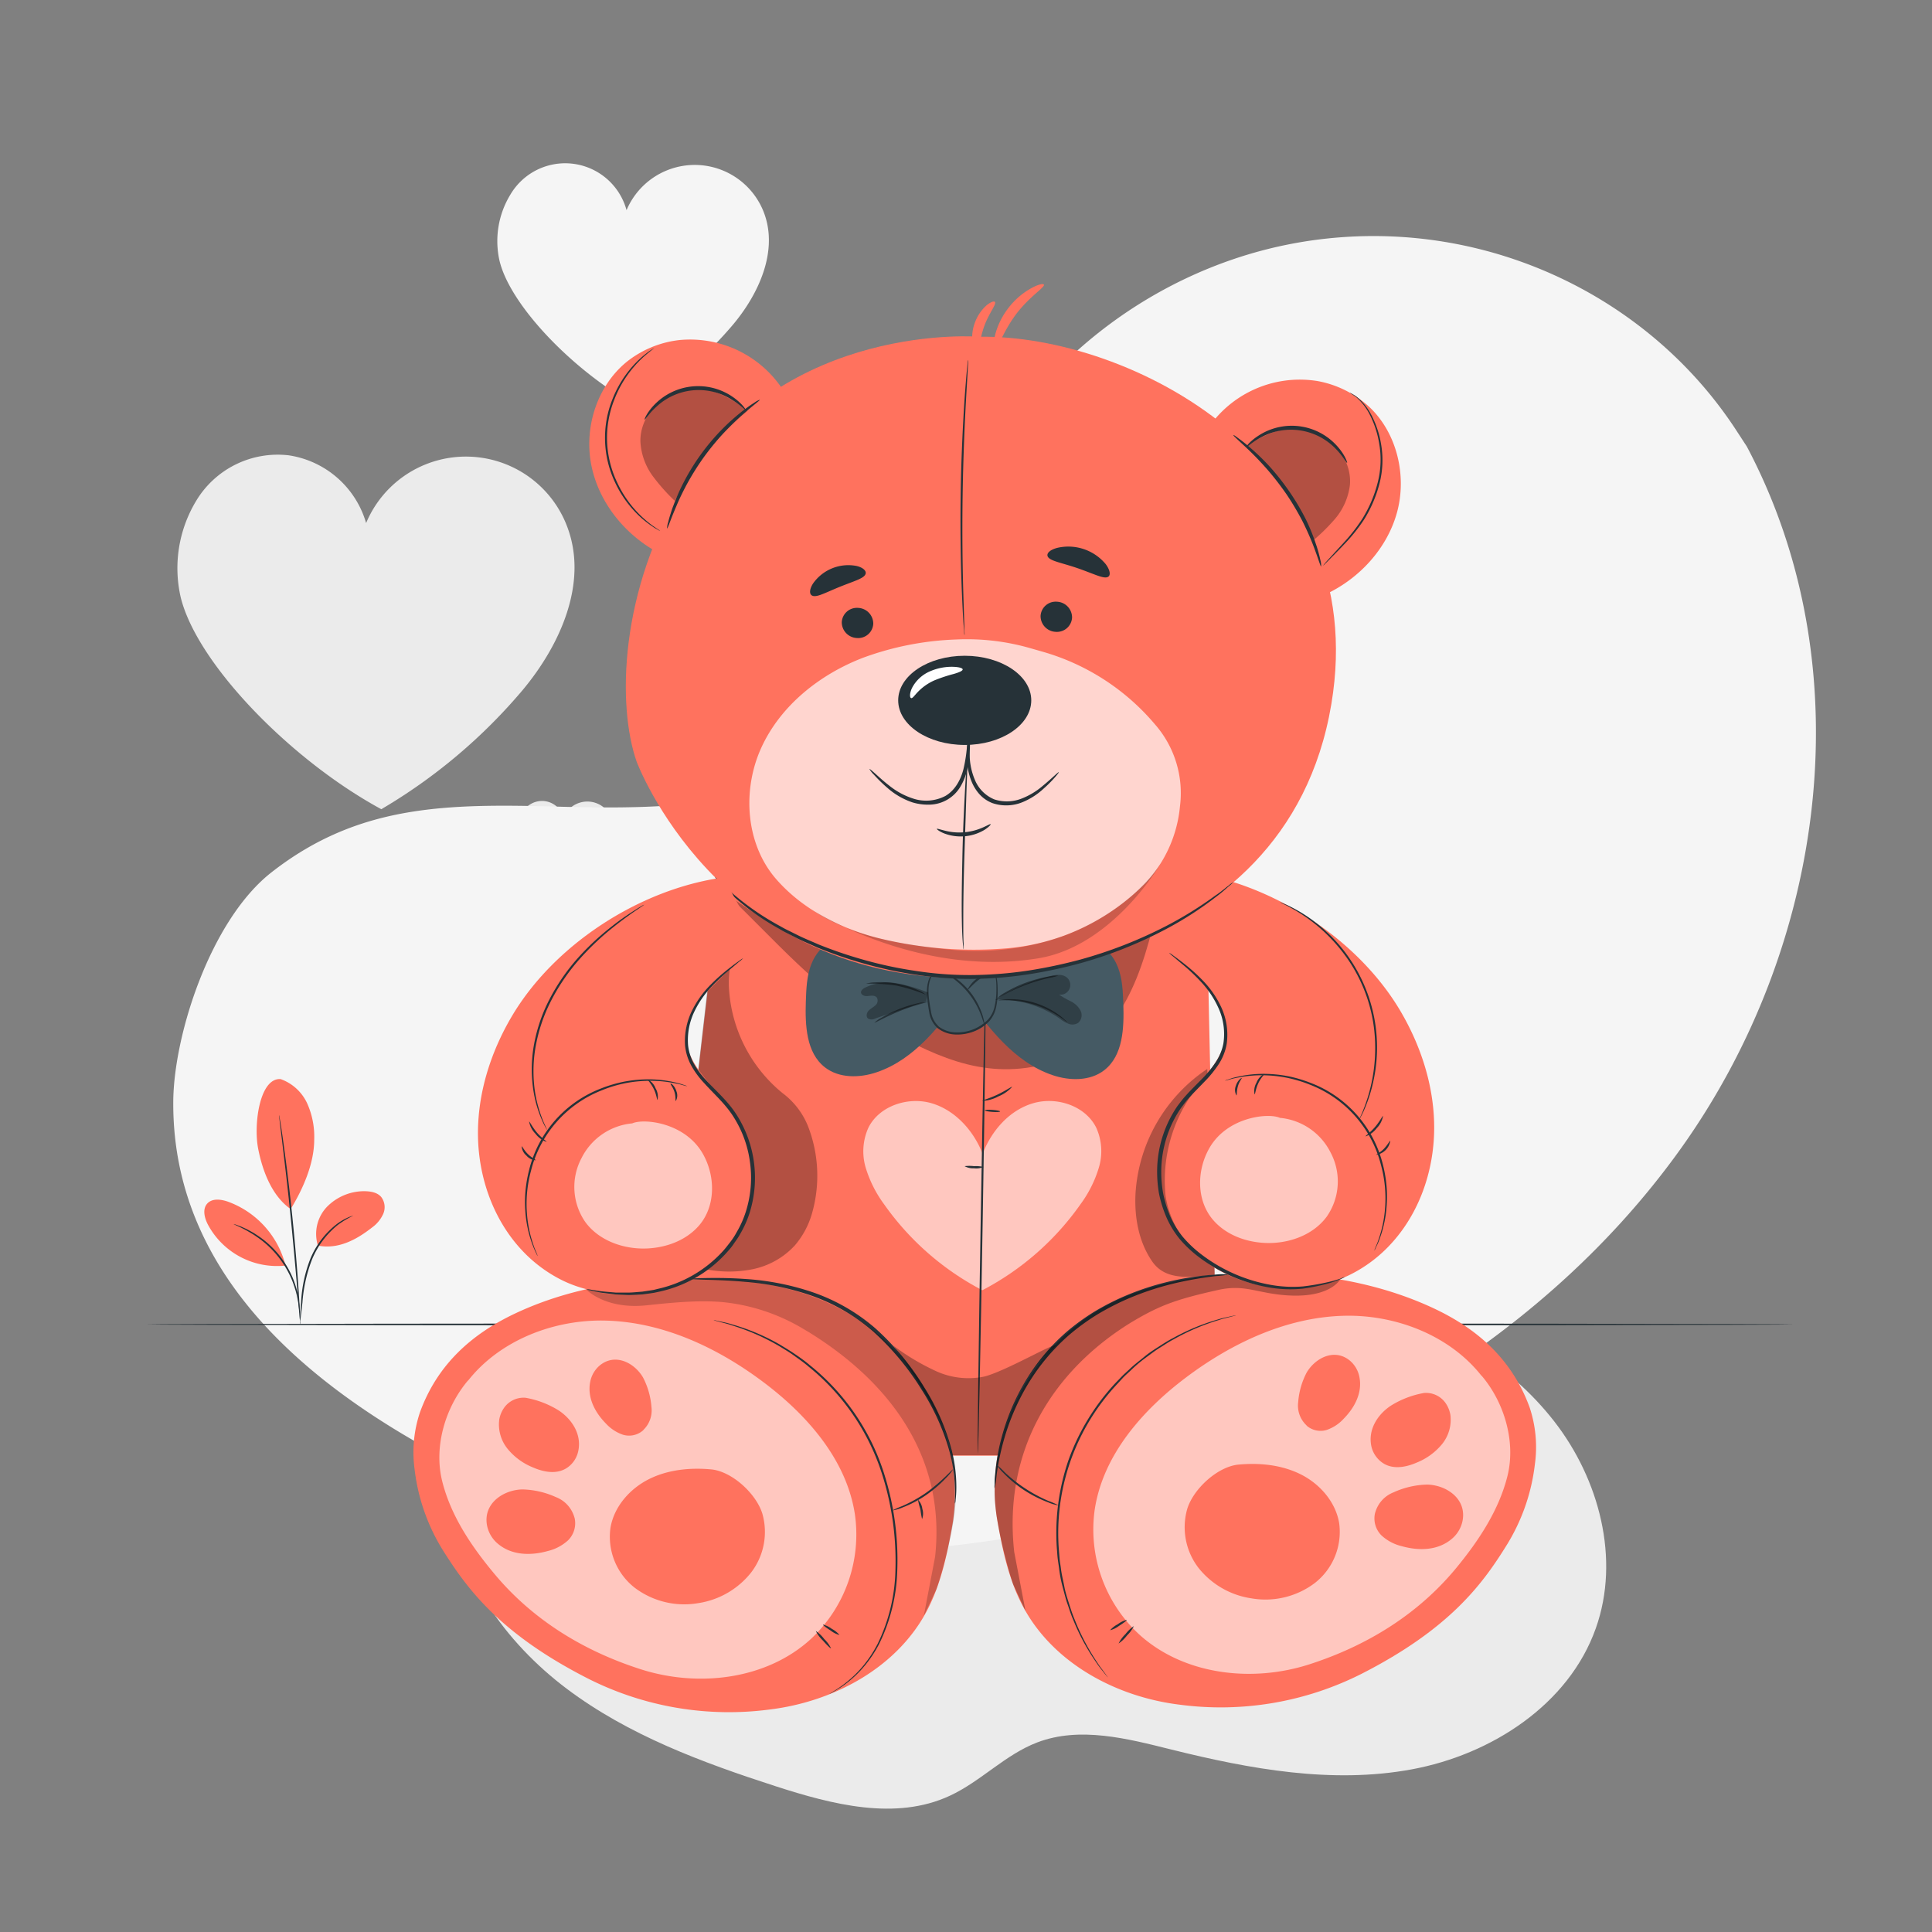 <svg xmlns="http://www.w3.org/2000/svg" viewBox="0 0 500 500"><rect x="0" y="0" width="500" height="500" fill="#808080" stroke="none"/><g id="background-complete"><path d="M98.66,209.41C75.21,196.68,51,171.78,46.77,154.6a33.69,33.69,0,0,1,4.06-25.08,24.61,24.61,0,0,1,23.92-11.68,24.65,24.65,0,0,1,20,17.53A28,28,0,0,1,147,136.88c5.06,14.2-2,30-11.65,41.6a141.81,141.81,0,0,1-36.65,30.93" style="fill:#ebebeb"></path><path d="M164.79,105.05c-16-8.71-32.63-25.74-35.5-37.5a23.09,23.09,0,0,1,2.78-17.16,16.46,16.46,0,0,1,30.08,4,19.16,19.16,0,0,1,35.69,1c3.46,9.71-1.39,20.51-8,28.46a97.07,97.07,0,0,1-25.08,21.16" style="fill:#f5f5f5"></path><path d="M391.85,252.08c-17.28-9.38-35.14-27.72-38.22-40.37a24.79,24.79,0,0,1,3-18.47A17.7,17.7,0,0,1,389,197.55a20.63,20.63,0,0,1,38.43,1.1c3.73,10.46-1.5,22.09-8.58,30.64a104.3,104.3,0,0,1-27,22.79" style="fill:#f5f5f5"></path><path d="M431.06,292.91c-8.29-4.5-16.86-13.29-18.34-19.37a11.89,11.89,0,0,1,1.43-8.86,8.5,8.5,0,0,1,15.54,2.07,9.9,9.9,0,0,1,18.44.53c1.79,5-.72,10.6-4.12,14.7a50,50,0,0,1-12.95,10.93" style="fill:#ebebeb"></path><path d="M146.72,229.27c-5.61-3.05-11.42-9-12.42-13.13a8.08,8.08,0,0,1,1-6,5.76,5.76,0,0,1,10.53,1.4,6.7,6.7,0,0,1,12.49.36c1.21,3.4-.49,7.18-2.79,10a34,34,0,0,1-8.78,7.41" style="fill:#ebebeb"></path><path d="M145.2,340.05c-19,6-30.51,27.47-28.82,47.37s14.34,37.62,30.3,49.63,35,19.06,54,25.21c14.69,4.75,31.1,9,45.11,2.49,8.05-3.72,14.37-10.67,22.67-13.82,11-4.19,23.27-1,34.69,1.85,20.35,5.06,41.58,8.94,62.2,5.13S406,441.15,413,421.39c6.36-17.91.89-38.58-10.79-53.57s-28.79-24.92-46.58-31.59" style="fill:#ebebeb"></path></g><g id="background-simple"><path d="M452.08,115.56l-2.61-4c-21.64-33.36-61-53.17-102.2-50.17a112.18,112.18,0,0,0-14,1.9c-37,7.41-69.24,33.61-82.6,67.17-7.85,19.73-10,42.45-25,58.11-19.39,20.39-52.32,21-81.27,20.19s-51.63-.53-74,16.89C54.46,238,44.94,267.92,44.84,285.11c-.3,47.66,39.85,78.26,82.89,98.45s93.71,22,140.81,13.13c66-12.45,128.74-46.63,166.45-99.43S482.26,172.54,452.08,115.56Z" style="fill:#f5f5f5"></path></g><g id="Floor"><path d="M464.34,342.76c0,.15-95.5.26-213.28.26s-213.31-.11-213.31-.26,95.48-.26,213.31-.26S464.34,342.62,464.34,342.76Z" style="fill:#263238"></path></g><g id="Ted"><polygon points="186.57 227.09 174.02 334.61 243.46 376.74 267.04 376.74 314.44 334.61 312.14 228.19 186.57 227.09" style="fill:#FF725E"></polygon><g style="opacity:0.6"><path d="M283.71,291.85c-2.84-5.74-10.37-8.16-16.49-6.29s-10.63,7.13-12.92,13.05c-2.29-5.92-7-11.2-13.06-13.05s-13.65.55-16.5,6.29a14.84,14.84,0,0,0-.7,10.34,31.18,31.18,0,0,0,4.73,9.43,71.54,71.54,0,0,0,25.46,22.29v0h0v0a71.45,71.45,0,0,0,25.43-22.29,30.93,30.93,0,0,0,4.72-9.43A14.78,14.78,0,0,0,283.71,291.85Z" style="fill:#fff"></path></g><g style="opacity:0.3"><path d="M215,246.62c31.56,9.91,53.75,11.43,83.2-6.23-4.74,18.67-11.57,31-28,35.09s-29.14-2.6-43.89-10.81S200.38,243,188.12,231.42C188.12,231.42,204.24,243.26,215,246.62Z"></path></g><path d="M253.05,376.28c-.14,0,.2-27.51.77-61.43s1.14-61.43,1.28-61.42-.19,27.5-.76,61.43S253.2,376.28,253.05,376.28Z" style="fill:#263238"></path><path d="M254.55,302a4.62,4.62,0,0,1-2.48.36,4.5,4.5,0,0,1-2.44-.56,10.09,10.09,0,0,1,2.46,0A9.18,9.18,0,0,1,254.55,302Z" style="fill:#263238"></path><path d="M261.94,281.27a9.57,9.57,0,0,1-3.55,2.47,9.38,9.38,0,0,1-4.16,1.16c0-.15,1.82-.62,3.94-1.63S261.84,281.15,261.94,281.27Z" style="fill:#263238"></path><path d="M258.82,287.64c0,.15-.9.2-2,.12s-2-.26-1.95-.4.9-.2,2-.12S258.83,287.5,258.82,287.64Z" style="fill:#263238"></path><path d="M249,255.78q-11.61-6-23.69-11c-2.78-1.16-5.79-2.31-8.73-1.63-3.14.73-5.5,3.47-6.65,6.48s-1.27,6.3-1.38,9.52c-.2,6.16.07,13.28,4.93,17.07,3.69,2.88,9,2.78,13.4,1.28,9.91-3.34,16.65-12.32,22.76-20.81Z" style="fill:#455a64"></path><path d="M250.27,256.52q11.61-6,23.69-11c2.78-1.16,5.79-2.31,8.73-1.63,3.14.73,5.5,3.47,6.65,6.48s1.27,6.29,1.38,9.51c.2,6.16-.07,13.29-4.93,17.08-3.69,2.88-9,2.78-13.4,1.28-9.91-3.34-16.65-12.32-22.76-20.81Z" style="fill:#455a64"></path><path d="M258.51,253.8c-.21-2.81-3.3-3.47-6-3.88a22.62,22.62,0,0,0-8,.51,3.91,3.91,0,0,0-3.92,4.86,53.35,53.35,0,0,0,.63,5.91,8.45,8.45,0,0,0,1.63,4.32,6.32,6.32,0,0,0,3.93,1.88c3.49.47,7.64-.65,9.43-3.68a17.41,17.41,0,0,0,2.28-9.92" style="fill:#455a64"></path><path d="M256,250.77a1.22,1.22,0,0,1,.49.09,2,2,0,0,1,1,1c.63,1.13.72,3,.71,5.14a18.12,18.12,0,0,1-.39,3.59A7.85,7.85,0,0,1,256,264.3a11.57,11.57,0,0,1-8.68,3.43,8,8,0,0,1-4.66-1.64,6.83,6.83,0,0,1-2.17-4.07c-.49-2.85-.89-5.49-.34-7.7a5.77,5.77,0,0,1,3.17-4,3.67,3.67,0,0,1,1.39-.31,1.47,1.47,0,0,1,.49,0,5.28,5.28,0,0,0-1.8.45,5.67,5.67,0,0,0-2.9,3.92c-.48,2.09-.05,4.71.46,7.51a6.36,6.36,0,0,0,2,3.77,7.44,7.44,0,0,0,4.36,1.52,11.16,11.16,0,0,0,8.31-3.25,7.37,7.37,0,0,0,1.78-3.5,17.91,17.91,0,0,0,.44-3.5c.06-2.16,0-4-.52-5a2,2,0,0,0-.9-1C256.2,250.82,256,250.8,256,250.77Z" style="fill:#263238"></path><path d="M254.76,265.22c-.09,0-.31-1.05-.94-2.68a20.87,20.87,0,0,0-8.55-10.26c-1.48-.91-2.5-1.32-2.46-1.4s.27,0,.74.21a12.3,12.3,0,0,1,1.91.87,18.9,18.9,0,0,1,8.71,10.46,12.33,12.33,0,0,1,.52,2C254.77,264.94,254.8,265.21,254.76,265.22Z" style="fill:#263238"></path><path d="M256.88,251.29c.06.15-1.68.83-3.48,2.2s-2.94,2.85-3.07,2.75a8,8,0,0,1,2.75-3.16A7.85,7.85,0,0,1,256.88,251.29Z" style="fill:#263238"></path><path d="M273.91,252.5a15.58,15.58,0,0,1-2.41.59,47.92,47.92,0,0,0-5.7,1.68,45.82,45.82,0,0,0-5.43,2.41,18.14,18.14,0,0,1-2.22,1.11,8.84,8.84,0,0,1,2-1.44,33.19,33.19,0,0,1,11.24-4.12A9.67,9.67,0,0,1,273.91,252.5Z" style="fill:#263238"></path><path d="M276.16,264.48c-.06.07-.88-.64-2.33-1.59a24.74,24.74,0,0,0-12.71-4c-1.73-.05-2.8,0-2.81,0a2.29,2.29,0,0,1,.74-.16,13,13,0,0,1,2.08-.16,21.63,21.63,0,0,1,6.78,1,21.37,21.37,0,0,1,6.13,3.09,13.39,13.39,0,0,1,1.6,1.33C276,264.26,276.18,264.46,276.16,264.48Z" style="fill:#263238"></path><path d="M224.14,254.59a7.91,7.91,0,0,1,2.33-.36,23,23,0,0,1,5.68.33,23.27,23.27,0,0,1,5.44,1.69,7.82,7.82,0,0,1,2,1.17,46.87,46.87,0,0,0-7.58-2.35A46.26,46.26,0,0,0,224.14,254.59Z" style="fill:#263238"></path><path d="M226.31,264.67a7.27,7.27,0,0,1,1.78-1.26,32.81,32.81,0,0,1,9.79-3.85,8.06,8.06,0,0,1,2.17-.3c0,.16-3.23.81-7,2.32S226.39,264.8,226.31,264.67Z" style="fill:#263238"></path><g style="opacity:0.3"><path d="M240.17,256.87a39.94,39.94,0,0,0-8.11-2.4,13.26,13.26,0,0,0-8.24,1.16c-.46.25-.95.62-1,1.14,0,.81,1.07,1.12,1.87,1s1.8-.21,2.27.45a1.61,1.61,0,0,1-.46,2c-.55.51-1.25.83-1.74,1.38s-.69,1.52-.11,2a1.9,1.9,0,0,0,1.81,0l13.27-4.53"></path></g><g style="opacity:0.3"><path d="M257.52,258.82a46.39,46.39,0,0,1,14.22-6.21c1.49-.37,3.23-.61,4.39.39a2.53,2.53,0,0,1-2.07,4.4,27.1,27.1,0,0,0,3.06,1.74,5.64,5.64,0,0,1,2.51,2.39,2.64,2.64,0,0,1-.61,3.2,2.82,2.82,0,0,1-2.56.2,10,10,0,0,1-2.29-1.36,27.75,27.75,0,0,0-15.91-4.9"></path></g><path d="M152.17,434.41a80.79,80.79,0,0,0,47.09,8c16.37-2,32.59-10.66,40.43-25.18,3.89-7.21,5.54-15.38,6.93-23.45a49.88,49.88,0,0,0-.94-19.16,25.15,25.15,0,0,0-5-10.23,86.79,86.79,0,0,0-36.8-28.29c-22.2-7.69-49.36-6.18-70.61,3.85-11,5.21-20,13-24.56,25.49a32.46,32.46,0,0,0-1.41,14.83,50.91,50.91,0,0,0,7.57,21.33C121,411.26,129.42,422.82,152.17,434.41Z" style="fill:#FF725E"></path><g style="opacity:0.6"><path d="M221.26,392c-2.1-14.06-12.23-25.67-23.58-34.22-11.81-8.9-25.83-15.53-40.6-16-13.53-.45-27.65,5-35.93,15.51l0-.06c-5.94,7-8.92,17.18-6.72,26.06S121.88,400,127.69,407c9.95,12.08,23.21,20.22,38.12,25s32.61,2.71,44.12-7.9A37,37,0,0,0,221.26,392Z" style="fill:#fff"></path></g><path d="M197.29,391.71c-1.61-5.14-7.7-10.75-13-11.41-5.54-.54-11.32,0-16.3,2.48s-9.07,7.12-10,12.61a16.76,16.76,0,0,0,6.24,15.49,21.26,21.26,0,0,0,16.53,4A21.53,21.53,0,0,0,194.36,407,17.23,17.23,0,0,0,197.29,391.71Z" style="fill:#FF725E"></path><path d="M148.76,393.11a6.22,6.22,0,0,1-1.72,5.5,11.86,11.86,0,0,1-5.26,2.79c-4.38,1.23-9.37,1.18-13-1.94a8.22,8.22,0,0,1-2.73-4.64c-1.1-5.71,4.21-9.26,9.14-9.36a22.27,22.27,0,0,1,8.7,2,7.92,7.92,0,0,1,4.73,5.13C148.68,392.76,148.73,392.93,148.76,393.11Z" style="fill:#FF725E"></path><path d="M166.26,370.32a5.5,5.5,0,0,1-5,1,10.64,10.64,0,0,1-4.43-2.89c-2.84-2.87-4.94-6.78-4.06-10.93a7.35,7.35,0,0,1,2.43-4.11c4-3.31,9-.7,11.21,3.09a19.6,19.6,0,0,1,2.18,7.62,7,7,0,0,1-2,5.88C166.5,370.11,166.39,370.22,166.26,370.32Z" style="fill:#FF725E"></path><path d="M149.67,375.45c.87-4.25-1.62-8.1-5-10.38a24.16,24.16,0,0,0-8.66-3.33h0a6.19,6.19,0,0,0-5.44,2.44,7.58,7.58,0,0,0-1.37,3.24A10,10,0,0,0,131.4,375a16.39,16.39,0,0,0,6.46,4.74c3.29,1.44,7.32,2.12,10.13-.94A6.94,6.94,0,0,0,149.67,375.45Z" style="fill:#FF725E"></path><path d="M247.15,389.14a4.13,4.13,0,0,1,0-1.05c0-.69.08-1.69,0-3a41.55,41.55,0,0,0-1.8-10.75,59.24,59.24,0,0,0-6.8-14.64,69.15,69.15,0,0,0-12.65-15.18,49.2,49.2,0,0,0-17.14-9.63,69.65,69.65,0,0,0-15.87-3.15c-4.61-.42-8.37-.49-11-.56l-3-.11a3.73,3.73,0,0,1-1-.1,3.92,3.92,0,0,1,1-.11c.69,0,1.69-.07,3-.09,2.59-.05,6.36-.1,11,.23A67.47,67.47,0,0,1,209,334a49.17,49.17,0,0,1,17.52,9.75,68.21,68.21,0,0,1,12.78,15.46,57.74,57.74,0,0,1,6.7,15,38.61,38.61,0,0,1,1.5,10.94,24.18,24.18,0,0,1-.2,3A3.64,3.64,0,0,1,247.15,389.14Z" style="fill:#263238"></path><g style="opacity:0.2"><path d="M242.33,411.32c.47-1.09,5.3-16.57,5-25a55.9,55.9,0,0,0-22.26-42.72c-13.6-10.41-31.25-13.3-48.16-12.36a82.93,82.93,0,0,1-15.51,3.57c-5.91.66-8.61-1.43-9.75-1.15,0,0,4.89,5.3,15.7,4.15,6.49-.68,13-1.36,19.54-.84a50.29,50.29,0,0,1,20.88,6.87l1.5.89c20.05,12.34,35.67,31.55,32.73,58.17l-2.92,15.28Z"></path></g><path d="M184.67,341.63l.32.05.93.2c.81.21,2,.38,3.56.88A55.14,55.14,0,0,1,201.87,348c1.21.74,2.5,1.51,3.78,2.38s2.62,1.8,3.89,2.89A58.63,58.63,0,0,1,229,382a73.73,73.73,0,0,1,3.22,24.2,45.83,45.83,0,0,1-4.74,19.33,31.54,31.54,0,0,1-4.36,6.33,29.76,29.76,0,0,1-4.27,3.93,27.22,27.22,0,0,1-3.07,2l-.84.46-.29.14s.08-.07.26-.19l.81-.5a30.49,30.49,0,0,0,7.18-6,31.78,31.78,0,0,0,4.25-6.31,45.79,45.79,0,0,0,4.59-19.18,74.13,74.13,0,0,0-3.24-24,58.69,58.69,0,0,0-19.26-28.55c-1.26-1.09-2.6-2-3.84-2.9s-2.55-1.65-3.75-2.39A57,57,0,0,0,189.42,343c-1.5-.53-2.72-.74-3.52-1l-.92-.24A1.19,1.19,0,0,1,184.67,341.63Z" style="fill:#263238"></path><path d="M246.63,380.29a11.48,11.48,0,0,1-1.79,2.19,32.47,32.47,0,0,1-5.18,4.45,29,29,0,0,1-6,3.17,10.85,10.85,0,0,1-2.71.8,24.17,24.17,0,0,1,2.57-1.14,36.64,36.64,0,0,0,5.9-3.26C243.72,383.5,246.5,380.16,246.63,380.29Z" style="fill:#263238"></path><path d="M215.07,426.57c-.11.1-1.08-.83-2.17-2.07a8.9,8.9,0,0,1-1.78-2.41,8.78,8.78,0,0,1,2.17,2.07A8.9,8.9,0,0,1,215.07,426.57Z" style="fill:#263238"></path><path d="M217.26,423.14A6.12,6.12,0,0,1,215,422c-1.19-.74-2.1-1.44-2-1.56a6.52,6.52,0,0,1,2.29,1.12A6.43,6.43,0,0,1,217.26,423.14Z" style="fill:#263238"></path><path d="M238.63,393.14a23.65,23.65,0,0,1-.43-2.53,19.43,19.43,0,0,1-.64-2.5,4.06,4.06,0,0,1,1.14,2.39A4,4,0,0,1,238.63,393.14Z" style="fill:#263238"></path><path d="M352.39,433.17a80.79,80.79,0,0,1-47.09,8c-16.37-2-32.59-10.67-40.43-25.19-3.89-7.2-5.54-15.37-6.93-23.44a49.94,49.94,0,0,1,.94-19.17,25.15,25.15,0,0,1,5-10.23c9.39-12.53,20.64-24.49,35.17-30.34,24-5.79,51-4.13,72.24,5.91,11,5.21,20,13,24.56,25.48A32.49,32.49,0,0,1,397.22,379a50.87,50.87,0,0,1-7.57,21.32C383.6,410,375.14,421.57,352.39,433.17Z" style="fill:#FF725E"></path><g style="opacity:0.6"><path d="M283.3,390.76c2.1-14.06,12.23-25.67,23.58-34.23,11.81-8.89,25.83-15.53,40.6-16,13.53-.44,27.65,5,35.93,15.52l0-.06c5.94,6.95,8.92,17.18,6.72,26s-7.41,16.7-13.22,23.76c-9.95,12.08-23.21,20.21-38.12,25s-32.61,2.7-44.12-7.9A37,37,0,0,1,283.3,390.76Z" style="fill:#fff"></path></g><path d="M307.27,390.46c1.61-5.14,7.7-10.74,13-11.4,5.55-.55,11.32,0,16.3,2.47s9.07,7.13,10,12.62a16.78,16.78,0,0,1-6.24,15.49,21.21,21.21,0,0,1-16.53,4,21.47,21.47,0,0,1-13.65-7.9A17.25,17.25,0,0,1,307.27,390.46Z" style="fill:#FF725E"></path><path d="M355.8,391.87a6.2,6.2,0,0,0,1.72,5.49,11.76,11.76,0,0,0,5.26,2.79c4.38,1.24,9.37,1.18,13-1.94a8.18,8.18,0,0,0,2.73-4.64c1.1-5.71-4.21-9.25-9.14-9.36a22.1,22.1,0,0,0-8.7,2,7.9,7.9,0,0,0-4.73,5.13C355.88,391.51,355.83,391.69,355.8,391.87Z" style="fill:#FF725E"></path><path d="M338.3,369.08a5.5,5.5,0,0,0,5,1,10.56,10.56,0,0,0,4.43-2.9c2.84-2.87,4.94-6.78,4.06-10.92a7.34,7.34,0,0,0-2.43-4.12c-4-3.31-9-.69-11.21,3.1a19.72,19.72,0,0,0-2.18,7.62,7,7,0,0,0,2,5.87Z" style="fill:#FF725E"></path><path d="M354.89,374.21c-.86-4.26,1.62-8.11,5-10.38a24,24,0,0,1,8.66-3.33h0a6.17,6.17,0,0,1,5.44,2.44,7.54,7.54,0,0,1,1.37,3.23,10,10,0,0,1-2.16,7.57,16.39,16.39,0,0,1-6.46,4.74c-3.29,1.44-7.32,2.12-10.13-.94A7,7,0,0,1,354.89,374.21Z" style="fill:#FF725E"></path><path d="M257.4,385.23a2.91,2.91,0,0,1,0-.93c0-.6,0-1.5.14-2.65a52.64,52.64,0,0,1,1.68-9.63,57.22,57.22,0,0,1,5.49-13.44,53.18,53.18,0,0,1,11.21-13.8,56.94,56.94,0,0,1,7.48-5.43,65.14,65.14,0,0,1,7.65-3.91,70.23,70.23,0,0,1,13.86-4.29,74.21,74.21,0,0,1,9.69-1.3,23.83,23.83,0,0,1,3.58-.05,23.64,23.64,0,0,1-3.55.45,94.94,94.94,0,0,0-9.56,1.62,74.23,74.23,0,0,0-13.64,4.45,68.18,68.18,0,0,0-7.5,3.9,58.45,58.45,0,0,0-7.33,5.35,53.67,53.67,0,0,0-11.06,13.48,59.73,59.73,0,0,0-5.61,13.16,63.85,63.85,0,0,0-2,9.48A32,32,0,0,1,257.4,385.23Z" style="fill:#263238"></path><g style="opacity:0.3"><path d="M262.23,410.07c-.47-1.09-5.07-16.16-4.82-24.59a56.45,56.45,0,0,1,22-43.13c10.84-8.29,24.18-11.44,37.81-12.51a77.86,77.86,0,0,1,10.36.16s4.38.64,12.07,1.5c5.91.66,7.3-.55,7.3-.55s-2.73,5.63-15.87,4.1c-6.48-.75-9.5-2.63-15.87-1.2-10.22,2.28-14.54,3.8-20.94,7.49-.51.29-1,.59-1.51.89-20.05,12.34-33.22,32.8-30.28,59.42l2.92,15.28Z"></path></g><path d="M319.89,340.39l-.29.1-.87.23-1.43.37a17.89,17.89,0,0,0-1.92.55,57,57,0,0,0-11.68,5c-1.2.61-2.35,1.42-3.6,2.19s-2.45,1.72-3.72,2.65-2.53,2-3.73,3.17c-.62.58-1.26,1.15-1.87,1.75L289,358.33a57.86,57.86,0,0,0-6.74,8.85A56.37,56.37,0,0,0,274,400.65c.07.89.14,1.76.21,2.62s.23,1.71.34,2.54c.19,1.68.61,3.26.9,4.81s.77,3,1.22,4.41.87,2.74,1.41,4a57.68,57.68,0,0,0,5.91,11.26,18.88,18.88,0,0,0,1.15,1.64l.87,1.18.53.73c.12.17.17.26.17.26s-.08-.07-.21-.23l-.57-.7L285,432a18.58,18.58,0,0,1-1.19-1.62,55.2,55.2,0,0,1-6.08-11.23c-.56-1.23-.95-2.6-1.45-4s-.84-2.89-1.26-4.43-.73-3.15-.93-4.84c-.11-.84-.26-1.69-.36-2.55s-.14-1.75-.22-2.65a58,58,0,0,1,3.06-22.94A57.91,57.91,0,0,1,288.61,358l1.84-1.91c.62-.61,1.27-1.18,1.89-1.76,1.21-1.18,2.55-2.15,3.77-3.17s2.52-1.85,3.77-2.65,2.43-1.57,3.64-2.18a55.81,55.81,0,0,1,11.8-4.89,19.43,19.43,0,0,1,1.95-.5l1.43-.32.89-.19Z" style="fill:#263238"></path><path d="M257.93,379.05A22.87,22.87,0,0,1,260,381a38.59,38.59,0,0,0,11.38,7.46,21.91,21.91,0,0,1,2.61,1.14,11.67,11.67,0,0,1-2.75-.8,32.26,32.26,0,0,1-6.17-3.13,31.2,31.2,0,0,1-5.33-4.41A11.26,11.26,0,0,1,257.93,379.05Z" style="fill:#263238"></path><path d="M289.49,425.33a8.7,8.7,0,0,1,1.78-2.42,9.27,9.27,0,0,1,2.17-2.07,8.46,8.46,0,0,1-1.78,2.42A8.82,8.82,0,0,1,289.49,425.33Z" style="fill:#263238"></path><path d="M287.3,421.9a6.54,6.54,0,0,1,2-1.56,6.18,6.18,0,0,1,2.29-1.11c.08.12-.83.82-2,1.55A6.44,6.44,0,0,1,287.3,421.9Z" style="fill:#263238"></path><g style="opacity:0.3"><path d="M313.57,310.37l-1.13-33.73a41.85,41.85,0,0,0-18.56,32.09c-.35,6.19.79,12.65,4.32,17.75s10,4.07,16.14,3.36c.07-1.14-.14-2.26-.11-3.24A102,102,0,0,0,313.57,310.37Z"></path></g><path d="M306.61,286.12c3.92-6.78,11.38-12.66,10.7-20.47-.71-8.26-12.51-17.78-19.15-22.74l9.47-17.26c21.59,2.95,43.88,17.35,54.89,36.16,5.44,9.29,8.79,19.94,8.64,30.71s-3.94,21.6-11.27,29.49a36.25,36.25,0,0,1-10.43,7.85C336.4,336.32,318,333.78,308.2,323a26.06,26.06,0,0,1-6.54-13.42A39,39,0,0,1,306.61,286.12Z" style="fill:#FF725E"></path><path d="M348.05,330.44s-.08.08-.28.19a8.88,8.88,0,0,1-.91.44,25.14,25.14,0,0,1-3.67,1.23,51.19,51.19,0,0,1-6,1.2,32.31,32.31,0,0,1-8.14-.21,41.78,41.78,0,0,1-19.29-8.35,31.34,31.34,0,0,1-4.45-4.27,24.18,24.18,0,0,1-3.38-5.5,31.07,31.07,0,0,1-2-6.38,33.17,33.17,0,0,1-.44-6.85,30,30,0,0,1,5.27-15.75c.66-.85,1.28-1.72,2-2.5,1.39-1.57,2.87-3,4.23-4.39a29.2,29.2,0,0,0,3.62-4.38,13.22,13.22,0,0,0,2-4.86,16.25,16.25,0,0,0-1.33-9.31,24.76,24.76,0,0,0-4.42-6.6,49,49,0,0,0-4.37-4.19l-2.95-2.48a7.19,7.19,0,0,1-1-.91,6.33,6.33,0,0,1,1.13.74c.72.52,1.77,1.29,3.08,2.33a45.26,45.26,0,0,1,4.54,4.12,25.08,25.08,0,0,1,4.66,6.68,17,17,0,0,1,1.51,9.77,14,14,0,0,1-2.06,5.2,29.36,29.36,0,0,1-3.7,4.55c-1.37,1.44-2.82,2.85-4.18,4.39-.68.76-1.27,1.59-1.9,2.42a31.34,31.34,0,0,0-1.63,2.68A29.55,29.55,0,0,0,300.56,302a31.55,31.55,0,0,0,.42,6.61,30.12,30.12,0,0,0,1.87,6.16,23.67,23.67,0,0,0,3.22,5.28,30.44,30.44,0,0,0,4.28,4.15,41.47,41.47,0,0,0,18.8,8.37,32.46,32.46,0,0,0,8,.36,57.89,57.89,0,0,0,6-1,33.94,33.94,0,0,0,3.69-1A8.18,8.18,0,0,1,348.05,330.44Z" style="fill:#263238"></path><g style="opacity:0.6"><path d="M312.94,297.2c4.63-8.2,15.35-9.25,18.3-7.9a16.34,16.34,0,0,1,13.13,9,15.93,15.93,0,0,1-1,16.55c-3.57,4.87-10,7.1-16,6.82-4.87-.22-9.81-2-13.11-5.6C309.63,311.07,309.59,303.14,312.94,297.2Z" style="fill:#fff"></path></g><path d="M317,279.67a3.68,3.68,0,0,1,.71-.27c.48-.13,1.16-.42,2.08-.62a30.21,30.21,0,0,1,7.95-.86,34.23,34.23,0,0,1,5.51.58,35,35,0,0,1,6.09,1.81,30.36,30.36,0,0,1,18.56,21.12,35,35,0,0,1,1,6.28,34.26,34.26,0,0,1-.14,5.53A30,30,0,0,1,356.9,321c-.31.89-.69,1.53-.88,2a3.53,3.53,0,0,1-.36.67,5.83,5.83,0,0,1,.26-.72c.17-.46.51-1.11.79-2a31.64,31.64,0,0,0,1.7-7.73,32.81,32.81,0,0,0-1-11.66,30.22,30.22,0,0,0-18.28-20.8,34.83,34.83,0,0,0-6-1.82,33.52,33.52,0,0,0-5.43-.64,31.65,31.65,0,0,0-7.89.69c-.93.16-1.61.42-2.1.52A4.73,4.73,0,0,1,317,279.67Z" style="fill:#263238"></path><path d="M356.21,298.84c0-.15,1.05-.58,2-1.59s1.45-2.08,1.6-2a4.37,4.37,0,0,1-3.64,3.62Z" style="fill:#263238"></path><path d="M353.41,294.09c-.08-.14,1.24-1,2.47-2.45s1.91-2.88,2.05-2.82a6,6,0,0,1-1.65,3.16A6.13,6.13,0,0,1,353.41,294.09Z" style="fill:#263238"></path><path d="M324.69,283.22a4.22,4.22,0,0,1,.48-3,4.17,4.17,0,0,1,2-2.28c.1.11-.89,1-1.57,2.5S324.85,283.23,324.69,283.22Z" style="fill:#263238"></path><path d="M320,283.5a2.82,2.82,0,0,1-.16-2.49c.42-1.41,1.46-2.11,1.52-2s-.66.9-1,2.14S320.12,283.47,320,283.5Z" style="fill:#263238"></path><path d="M331.3,233.5a3.13,3.13,0,0,1,.64.23c.4.18,1,.41,1.78.8a37.9,37.9,0,0,1,6.14,3.75,40.82,40.82,0,0,1,15.41,42.24,39,39,0,0,1-2.27,6.83c-.33.78-.66,1.35-.86,1.76a3.94,3.94,0,0,1-.33.59,3.19,3.19,0,0,1,.24-.64c.16-.41.47-1,.76-1.79a43,43,0,0,0,3.07-17.35A40.18,40.18,0,0,0,347.15,246a42.8,42.8,0,0,0-13.52-11.29c-.74-.42-1.34-.67-1.74-.88A3.94,3.94,0,0,1,331.3,233.5Z" style="fill:#263238"></path><path d="M162.11,93.71A26.63,26.63,0,0,1,175.89,88a28.72,28.72,0,0,1,28.39,15.77l-33.79,39.33c-8.7-4.64-15.52-13-17.45-22.7S154.47,100,162.11,93.71Z" style="fill:#FF725E"></path><g style="opacity:0.3"><path d="M176.4,100.84c5.93-1.66,12.39,1.78,17.24,5.57l-18.09,24.06A49.7,49.7,0,0,1,169,123.3a16.53,16.53,0,0,1-3.26-9C165.6,108.1,170.47,102.5,176.4,100.84Z"></path></g><path d="M166.82,108.58c-.1,0,.52-1.74,2.51-3.81a15.75,15.75,0,0,1,20.49-1.92c2.34,1.67,3.26,3.22,3.17,3.28s-1.24-1.23-3.57-2.67a16,16,0,0,0-19.58,1.84C167.81,107.14,167,108.67,166.82,108.58Z" style="fill:#263238"></path><path d="M354.32,105.26A26.73,26.73,0,0,0,341,98.62a28.7,28.7,0,0,0-29.38,13.83L342.65,154c9-4.05,16.36-12,18.92-21.48S361.52,112,354.32,105.26Z" style="fill:#FF725E"></path><g style="opacity:0.3"><path d="M339.58,111.42c-5.8-2.06-12.48.94-17.57,4.4L338.44,141a49.29,49.29,0,0,0,7.06-6.71,16.61,16.61,0,0,0,3.86-8.81C349.87,119.39,345.38,113.47,339.58,111.42Z"></path></g><path d="M253.48,87.15S203.19,83,177.29,125c-17.14,27.77-17.56,57.74-12.53,72.11,0,0,20.67,55.67,84.3,56,0,0,83.64,0,95.5-70.93C355.15,118.74,292.18,86.55,253.48,87.15Z" style="fill:#FF725E"></path><g style="opacity:0.7"><path d="M299.23,187.84l-.15-.17a59.42,59.42,0,0,0-29.22-19l-3.18-.91a59.25,59.25,0,0,0-19.19-2.26,77.33,77.33,0,0,0-24.17,4.74c-11.2,4.32-21.32,12.36-26.3,23.28s-4.08,24.81,3.77,33.9c6.68,7.72,16.23,12.65,26.1,15.26a103,103,0,0,0,33.37,2.77,57,57,0,0,0,36.27-17,33.62,33.62,0,0,0,8.85-19.82A27,27,0,0,0,299.23,187.84Z" style="fill:#fff"></path></g><path d="M269.3,159.4a4.09,4.09,0,0,0,3.94,4.12,3.92,3.92,0,0,0,4.21-3.68,4.09,4.09,0,0,0-3.94-4.12A3.92,3.92,0,0,0,269.3,159.4Z" style="fill:#263238"></path><path d="M217.85,161a4.09,4.09,0,0,0,3.94,4.12,3.91,3.91,0,0,0,4.21-3.68,4.09,4.09,0,0,0-3.94-4.12A3.92,3.92,0,0,0,217.85,161Z" style="fill:#263238"></path><ellipse cx="249.67" cy="181.25" rx="17.22" ry="11.54" style="fill:#263238"></ellipse><path d="M251.44,185.32a7.9,7.9,0,0,1-.13,1.81c-.13,1.15-.21,2.81-.27,4.89a34.52,34.52,0,0,1-.77,7.35,15.55,15.55,0,0,1-1.66,4.12,9.49,9.49,0,0,1-8.06,4.75,13.85,13.85,0,0,1-4.43-.59,18.92,18.92,0,0,1-6.43-3.72,38.64,38.64,0,0,1-3.55-3.47A6.13,6.13,0,0,1,225,199c.05-.06.55.36,1.42,1.13s2.09,1.93,3.72,3.19a19.24,19.24,0,0,0,6.25,3.37,10.76,10.76,0,0,0,8.28-.7c2.61-1.53,4-4.35,4.66-6.9a39,39,0,0,0,1-7.15,38.5,38.5,0,0,1,.59-4.92A5.18,5.18,0,0,1,251.44,185.32Z" style="fill:#263238"></path><path d="M274,199.85c.06.05-.27.5-.93,1.26a32.75,32.75,0,0,1-3,3,18,18,0,0,1-5.35,3.45,11.07,11.07,0,0,1-7.83.3,8.73,8.73,0,0,1-3.44-2.35,11.31,11.31,0,0,1-2-3.24,16.25,16.25,0,0,1-1.21-6.26,30,30,0,0,1,.24-4.23,4.33,4.33,0,0,1,.3-1.53,4.7,4.7,0,0,1,.1,1.55c0,1,0,2.43.09,4.18a17,17,0,0,0,1.35,5.9,9.25,9.25,0,0,0,5,5,10.47,10.47,0,0,0,7.13-.23,18.83,18.83,0,0,0,5.22-3.11C272.36,201.33,273.9,199.72,274,199.85Z" style="fill:#263238"></path><path d="M256.38,213.31c.08.09-.48.75-1.65,1.49a12,12,0,0,1-10.4.88c-1.28-.52-1.94-1.08-1.87-1.18s.84.17,2.1.48a15,15,0,0,0,9.83-.84C255.58,213.62,256.28,213.18,256.38,213.31Z" style="fill:#263238"></path><path d="M249.14,173.24c0,.37-.86.75-2.25,1.16a39.92,39.92,0,0,0-5.14,1.71,13.61,13.61,0,0,0-4.17,2.92c-.92.95-1.4,1.74-1.77,1.64s-.48-1.15.24-2.66a9.38,9.38,0,0,1,4.63-4.27,14.08,14.08,0,0,1,6-1.17C248.18,172.62,249.11,172.89,249.14,173.24Z" style="fill:#fff"></path><path d="M224.05,148.35c-.09.73-1,1.25-2.23,1.77s-2.81,1.07-4.51,1.76-3.21,1.39-4.46,1.88-2.27.73-2.84.27-.49-1.6.39-3a11.16,11.16,0,0,1,11.27-4.56C223.29,146.85,224.13,147.65,224.05,148.35Z" style="fill:#263238"></path><path d="M286.92,149.17c-.54.5-1.63.24-3-.25s-3.14-1.22-5.09-1.89-3.78-1.15-5.19-1.6-2.44-.91-2.56-1.64.77-1.54,2.52-2A12.58,12.58,0,0,1,286.16,146C287.25,147.47,287.43,148.7,286.92,149.17Z" style="fill:#263238"></path><path d="M348.62,119.78c-.16.09-.9-1.51-2.79-3.48a16.09,16.09,0,0,0-19.41-3.14c-2.42,1.28-3.62,2.55-3.75,2.42s.94-1.55,3.38-3.06a15.76,15.76,0,0,1,20.32,3.29C348.22,118,348.72,119.75,348.62,119.78Z" style="fill:#263238"></path><path d="M341.9,146.61c-.17,0-.78-2.21-2.13-5.7-.68-1.74-1.57-3.78-2.68-6A71.17,71.17,0,0,0,333,128a75.34,75.34,0,0,0-4.9-6.36c-1.63-1.86-3.17-3.47-4.51-4.77-2.69-2.61-4.48-4.1-4.38-4.23s.54.25,1.4.87,2.06,1.57,3.48,2.82a58.35,58.35,0,0,1,4.73,4.67,64.22,64.22,0,0,1,5,6.41A60.46,60.46,0,0,1,338,134.5a52.44,52.44,0,0,1,2.51,6.16,36.53,36.53,0,0,1,1.21,4.32A4.84,4.84,0,0,1,341.9,146.61Z" style="fill:#263238"></path><path d="M172.64,136.77a5.19,5.19,0,0,1,.29-1.63c.12-.52.29-1.15.52-1.87s.47-1.55.83-2.44A53.18,53.18,0,0,1,177,124.7a56.63,56.63,0,0,1,9.57-13.29,54,54,0,0,1,4.95-4.52c.73-.62,1.44-1.11,2.05-1.56s1.15-.81,1.61-1.09a5.27,5.27,0,0,1,1.46-.79c.1.15-1.82,1.51-4.64,4-1.42,1.24-3,2.8-4.73,4.61a70.25,70.25,0,0,0-5.12,6.26,68.38,68.38,0,0,0-4.3,6.84c-1.18,2.18-2.15,4.21-2.88,6C173.49,134.58,172.81,136.82,172.64,136.77Z" style="fill:#263238"></path><path d="M319.19,228.29a8.48,8.48,0,0,1-1.09,1c-.75.63-1.79,1.64-3.29,2.74a89.81,89.81,0,0,1-13.24,8.52,110.53,110.53,0,0,1-21.69,8.65,121.62,121.62,0,0,1-13.51,2.92,103.88,103.88,0,0,1-14.78,1.22,90.36,90.36,0,0,1-14.81-1.12,104.92,104.92,0,0,1-13.5-2.94,109.93,109.93,0,0,1-11.81-4.09c-1.78-.82-3.54-1.53-5.16-2.35l-2.38-1.22c-.78-.39-1.53-.79-2.24-1.23a63.77,63.77,0,0,1-12.75-9.23l-1-.89c-.3-.29-.55-.59-.79-.85L186,228.1a7.22,7.22,0,0,1-1-1.15,10.16,10.16,0,0,1,1.1,1l1.28,1.26c.26.25.52.53.82.81l1,.85a68.57,68.57,0,0,0,12.84,8.89c.71.42,1.46.81,2.24,1.18l2.37,1.18c1.62.8,3.36,1.49,5.14,2.28a111.94,111.94,0,0,0,11.74,4,104,104,0,0,0,13.39,2.86,90.93,90.93,0,0,0,14.65,1.08,103.69,103.69,0,0,0,14.64-1.17,127.46,127.46,0,0,0,13.4-2.84,114.84,114.84,0,0,0,21.61-8.38,97.05,97.05,0,0,0,13.33-8.2c1.54-1,2.62-2,3.41-2.57A7.1,7.1,0,0,1,319.19,228.29Z" style="fill:#263238"></path><path d="M257.48,78.13c.47.58-1.51,2.87-2.73,6.21s-1.32,6.34-2.06,6.46c-.34.06-.81-.7-1-2.07a10.8,10.8,0,0,1,.64-5.31,11,11,0,0,1,3-4.41C256.41,78.13,257.26,77.87,257.48,78.13Z" style="fill:#FF725E"></path><path d="M270.16,73.66c.33.68-3.78,3.11-7.19,7.65s-4.76,9.09-5.51,9c-.33-.06-.46-1.35,0-3.35a19.28,19.28,0,0,1,3.46-7.18,19.08,19.08,0,0,1,6-5.21C268.74,73.56,270,73.35,270.16,73.66Z" style="fill:#FF725E"></path><path d="M249.4,245.71a1.68,1.68,0,0,1-.09-.49c0-.33-.11-.81-.15-1.43-.1-1.25-.19-3-.23-5.29-.1-4.46,0-10.62.15-17.43s.46-13,.71-17.41c.13-2.23.24-4,.34-5.27.05-.58.09-1,.12-1.44a2,2,0,0,1,.08-.49,1.61,1.61,0,0,1,0,.5c0,.39,0,.86,0,1.44,0,1.32-.1,3.11-.17,5.27-.15,4.53-.34,10.65-.56,17.42s-.31,12.95-.3,17.41c0,2.23,0,4,.06,5.28A17.57,17.57,0,0,1,249.4,245.71Z" style="fill:#263238"></path><path d="M170.84,137.39a2,2,0,0,1-.52-.25c-.32-.2-.83-.44-1.42-.86a26,26,0,0,1-4.64-3.92,28.39,28.39,0,0,1-5.06-7.47,26.87,26.87,0,0,1-.69-21.59,28.31,28.31,0,0,1,4.57-7.77,26.36,26.36,0,0,1,4.38-4.22c.56-.45,1-.72,1.36-.94a3.27,3.27,0,0,1,.5-.29s-.62.49-1.73,1.39a28.12,28.12,0,0,0-4.22,4.29,28.86,28.86,0,0,0-4.41,7.72,26.79,26.79,0,0,0,.68,21.21A28.85,28.85,0,0,0,169,136.12C170.18,136.94,170.86,137.35,170.84,137.39Z" style="fill:#263238"></path><path d="M349.4,101.67a1.72,1.72,0,0,1,.48.23,9.29,9.29,0,0,1,1.28.83,14.52,14.52,0,0,1,3.57,4.33,25,25,0,0,1,2.69,7.87,24.19,24.19,0,0,1-.4,10.17,33.32,33.32,0,0,1-4,9.36,44.29,44.29,0,0,1-5.21,6.48c-1.62,1.72-3,3.07-3.9,4-.43.43-.78.79-1.07,1.07a2.25,2.25,0,0,1-.4.36,2.51,2.51,0,0,1,.32-.43c.22-.27.56-.65,1-1.14l3.78-4.12a46.8,46.8,0,0,0,5.07-6.48,33.38,33.38,0,0,0,3.92-9.24,23.88,23.88,0,0,0,.43-10,25.49,25.49,0,0,0-2.53-7.78,15.19,15.19,0,0,0-3.38-4.34C350,102.05,349.36,101.73,349.4,101.67Z" style="fill:#263238"></path><path d="M250.56,93.12a3.37,3.37,0,0,1,0,.73l-.12,2.07c-.1,1.86-.26,4.45-.44,7.63-.36,6.45-.74,15.35-.88,25.2s0,18.76.2,25.21c.1,3.18.18,5.77.24,7.64,0,.86,0,1.55.05,2.08a3.61,3.61,0,0,1,0,.72,3.5,3.5,0,0,1-.09-.72q-.06-.78-.15-2.07c-.13-1.8-.27-4.41-.41-7.64-.28-6.45-.48-15.37-.35-25.23s.58-18.77,1-25.21c.23-3.22.44-5.83.61-7.62q.13-1.29.21-2.07A4.31,4.31,0,0,1,250.56,93.12Z" style="fill:#263238"></path><g style="opacity:0.2"><path d="M300.37,223.5c-5.5,8.29-15.45,15.13-25.15,18.73a67.77,67.77,0,0,1-30.78,3.38c-11.9-1.33-24.15-3.28-34.32-10.19,0,0,27.33,17.73,58.59,12.59C288.08,244.83,300.37,223.5,300.37,223.5Z"></path></g><g style="opacity:0.3"><path d="M182.26,328.4a30.82,30.82,0,0,0,12.58.06,20.4,20.4,0,0,0,10.85-6.13,22,22,0,0,0,4.45-8.28A35.35,35.35,0,0,0,209,291.18a20,20,0,0,0-6.45-8.26,37.85,37.85,0,0,1-13.84-26.39,25.61,25.61,0,0,1,.16-5.79l-5.86,5.9-8.12,70.73Z"></path></g><path d="M189.16,287.23c-4.57-6.36-12.29-12.34-11.62-20.14.71-8.27,12.51-17.78,19.16-22.75l-9.47-17.25c-21.59,2.95-43.89,17.35-54.9,36.15-5.44,9.29-8.78,19.95-8.63,30.71s3.94,21.61,11.27,29.5a36.4,36.4,0,0,0,10.43,7.84c13.06,6.47,31.43,3.92,41.26-6.84,3.26-3.57,7.07-9.34,7.69-14.14C195.36,302.54,193.77,293.65,189.16,287.23Z" style="fill:#FF725E"></path><path d="M192.31,248a5.42,5.42,0,0,1-1,.87l-2.84,2.39a52.76,52.76,0,0,0-4.24,4,25.18,25.18,0,0,0-4.4,6.27,17.06,17.06,0,0,0-1.76,8.93,12.65,12.65,0,0,0,1.51,4.82,22,22,0,0,0,3.25,4.37c2.54,2.76,5.68,5.42,7.93,9.05A30.36,30.36,0,0,1,194,313.89a27.13,27.13,0,0,1-2.56,5.66c-.49.9-1.11,1.69-1.66,2.51s-1.22,1.56-1.87,2.28a32.69,32.69,0,0,1-17.56,10l-1.06.23-1,.15-2,.27c-1.31.07-2.55.15-3.7.16L159.3,335l-2.68-.32-1.14-.15-1-.21L153,334a6.42,6.42,0,0,1-1.25-.34,5.65,5.65,0,0,1,1.29.13l1.55.24,1,.15,1.14.11,2.66.23,3.17,0c1.14,0,2.35-.15,3.64-.24l2-.3,1-.16,1-.25a32.33,32.33,0,0,0,17-9.9c.62-.7,1.2-1.46,1.79-2.22s1.13-1.57,1.59-2.44a25.91,25.91,0,0,0,2.45-5.46,29.1,29.1,0,0,0,1.1-12.48,28.71,28.71,0,0,0-4.16-11.81c-2.13-3.49-5.18-6.1-7.77-9a22.32,22.32,0,0,1-3.35-4.58,13.49,13.49,0,0,1-1.56-5.17,17.75,17.75,0,0,1,2-9.34,25.13,25.13,0,0,1,4.64-6.34,46.06,46.06,0,0,1,4.4-3.94c1.27-1,2.28-1.75,3-2.24A5.86,5.86,0,0,1,192.31,248Z" style="fill:#263238"></path><g style="opacity:0.6"><path d="M181.92,298.64c-4.63-8.2-15.35-9.25-18.3-7.91a16.35,16.35,0,0,0-13.13,9,15.91,15.91,0,0,0,1,16.55c3.57,4.86,10,7.09,16,6.82,4.88-.22,9.81-2,13.12-5.6C185.23,312.51,185.27,304.57,181.92,298.64Z" style="fill:#fff"></path></g><path d="M177.86,281.1a3.91,3.91,0,0,1-.74-.16c-.49-.11-1.17-.36-2.1-.52a31.65,31.65,0,0,0-7.89-.69,32.56,32.56,0,0,0-11.43,2.46A30.22,30.22,0,0,0,137.42,303a32.74,32.74,0,0,0-1,11.65,31.63,31.63,0,0,0,1.7,7.74c.28.89.62,1.54.79,2a7.13,7.13,0,0,1,.26.71,3.53,3.53,0,0,1-.36-.67,19.55,19.55,0,0,1-.88-2,30,30,0,0,1-1.87-7.77,34.38,34.38,0,0,1-.14-5.54,34.87,34.87,0,0,1,1-6.27,30.35,30.35,0,0,1,18.56-21.13,35,35,0,0,1,6.09-1.8,34.12,34.12,0,0,1,5.51-.58,30.07,30.07,0,0,1,7.94.86,19.34,19.34,0,0,1,2.09.62A7,7,0,0,1,177.86,281.1Z" style="fill:#263238"></path><path d="M138.65,300.27a3.36,3.36,0,0,1-2.41-1.21,3.4,3.4,0,0,1-1.23-2.4c.14-.05.59,1,1.6,2S138.7,300.13,138.65,300.27Z" style="fill:#263238"></path><path d="M141.45,295.52a6.08,6.08,0,0,1-2.87-2.11,6,6,0,0,1-1.65-3.15c.14-.06.79,1.37,2,2.81S141.53,295.39,141.45,295.52Z" style="fill:#263238"></path><path d="M170.16,284.66c-.15,0-.24-1.34-.94-2.79s-1.67-2.39-1.57-2.51a4.26,4.26,0,0,1,2,2.28A4.15,4.15,0,0,1,170.16,284.66Z" style="fill:#263238"></path><path d="M174.89,284.94c-.15,0,.05-1.11-.34-2.35s-1.13-2-1-2.13,1.1.58,1.52,2A2.84,2.84,0,0,1,174.89,284.94Z" style="fill:#263238"></path><path d="M166.72,234.12a3.69,3.69,0,0,1-.57.43l-1.69,1.15c-1.46,1-3.55,2.48-6,4.46a69.48,69.48,0,0,0-8.07,7.61,52.56,52.56,0,0,0-7.71,11.11,42.15,42.15,0,0,0-4.2,12.83,36.52,36.52,0,0,0,0,11,33.71,33.71,0,0,0,2,7.18c.67,1.64,1.15,2.5,1.09,2.53a5.43,5.43,0,0,1-.36-.62c-.24-.4-.54-1-.91-1.83a30.84,30.84,0,0,1-2.17-7.2,36.06,36.06,0,0,1-.14-11.16,41.58,41.58,0,0,1,4.22-13A51.78,51.78,0,0,1,150,247.44a66.62,66.62,0,0,1,8.19-7.57c2.51-2,4.64-3.39,6.14-4.34.75-.48,1.34-.84,1.74-1.07A4.31,4.31,0,0,1,166.72,234.12Z" style="fill:#263238"></path><g style="opacity:0.3"><path d="M272.3,349.14c4.82-4.14-11.38,5.57-17.56,7.11a20.17,20.17,0,0,1-12.51-1.41,60.42,60.42,0,0,1-11-6.56s14.07,18.64,15.09,28.34h12S261.28,358.62,272.3,349.14Z"></path></g></g><g id="Plant"><path d="M72.63,279.27a12,12,0,0,1,6.88,6.31,21.08,21.08,0,0,1,1.81,9.33c0,6.19-2.87,12.73-6.09,18-5.63-3.95-7.64-11.67-8.42-15.64-1.22-6.29.38-18.39,5.82-18" style="fill:#FF725E"></path><path d="M82.28,322.37a10.16,10.16,0,0,1,2.25-9.95,13.49,13.49,0,0,1,9.57-4.14c1.65,0,3.47.24,4.55,1.49a4.35,4.35,0,0,1,.53,4.38,8.77,8.77,0,0,1-2.9,3.53c-4.17,3.27-8.8,5.67-14,4.69" style="fill:#FF725E"></path><path d="M77.66,341.82a7.27,7.27,0,0,1,0-1.28c.07-.9.16-2.06.26-3.46a35.61,35.61,0,0,1,2.36-11.21,21.86,21.86,0,0,1,6.91-9.1,14.72,14.72,0,0,1,3-1.74c.38-.17.69-.25.89-.33a1.45,1.45,0,0,1,.33-.08,23.67,23.67,0,0,0-4,2.4,22.63,22.63,0,0,0-6.69,9,38.53,38.53,0,0,0-2.45,11.07c-.16,1.46-.3,2.64-.41,3.45A6.75,6.75,0,0,1,77.66,341.82Z" style="fill:#263238"></path><path d="M72.23,288.59a4.46,4.46,0,0,1,.12.55c.06.4.15.92.26,1.56.22,1.36.51,3.34.84,5.78.68,4.88,1.52,11.64,2.28,19.12s1.29,14.27,1.61,19.19c.16,2.46.27,4.45.33,5.83q0,1,.06,1.59a4.64,4.64,0,0,1,0,.55,1.9,1.9,0,0,1-.08-.55c0-.41-.09-.93-.15-1.58-.11-1.43-.27-3.4-.47-5.81-.4-4.91-1-11.69-1.74-19.17s-1.55-14.24-2.14-19.13c-.29-2.41-.53-4.37-.71-5.79-.07-.65-.13-1.17-.17-1.58A2,2,0,0,1,72.23,288.59Z" style="fill:#263238"></path><path d="M73.76,327a23.75,23.75,0,0,0-14.74-16c-1.81-.64-4.11-.94-5.39.49s-.72,3.7.16,5.4A20.3,20.3,0,0,0,73.7,327.55" style="fill:#FF725E"></path><path d="M60.47,316.79a6.11,6.11,0,0,1,1.14.36,12.43,12.43,0,0,1,1.31.53,18.08,18.08,0,0,1,1.67.82,21.06,21.06,0,0,1,1.94,1.16,24.31,24.31,0,0,1,2.1,1.54,24.45,24.45,0,0,1,7.1,9.45,24.22,24.22,0,0,1,.87,2.45,18.44,18.44,0,0,1,.54,2.2,16.59,16.59,0,0,1,.28,1.84,9.84,9.84,0,0,1,.11,1.41,5.45,5.45,0,0,1,0,1.19c-.1,0-.1-1.7-.69-4.38a20.79,20.79,0,0,0-.59-2.15,24.76,24.76,0,0,0-.89-2.4,25.34,25.34,0,0,0-7-9.29A24,24,0,0,0,66.32,320c-.64-.47-1.3-.84-1.88-1.19C62.06,317.43,60.43,316.88,60.47,316.79Z" style="fill:#263238"></path></g></svg>